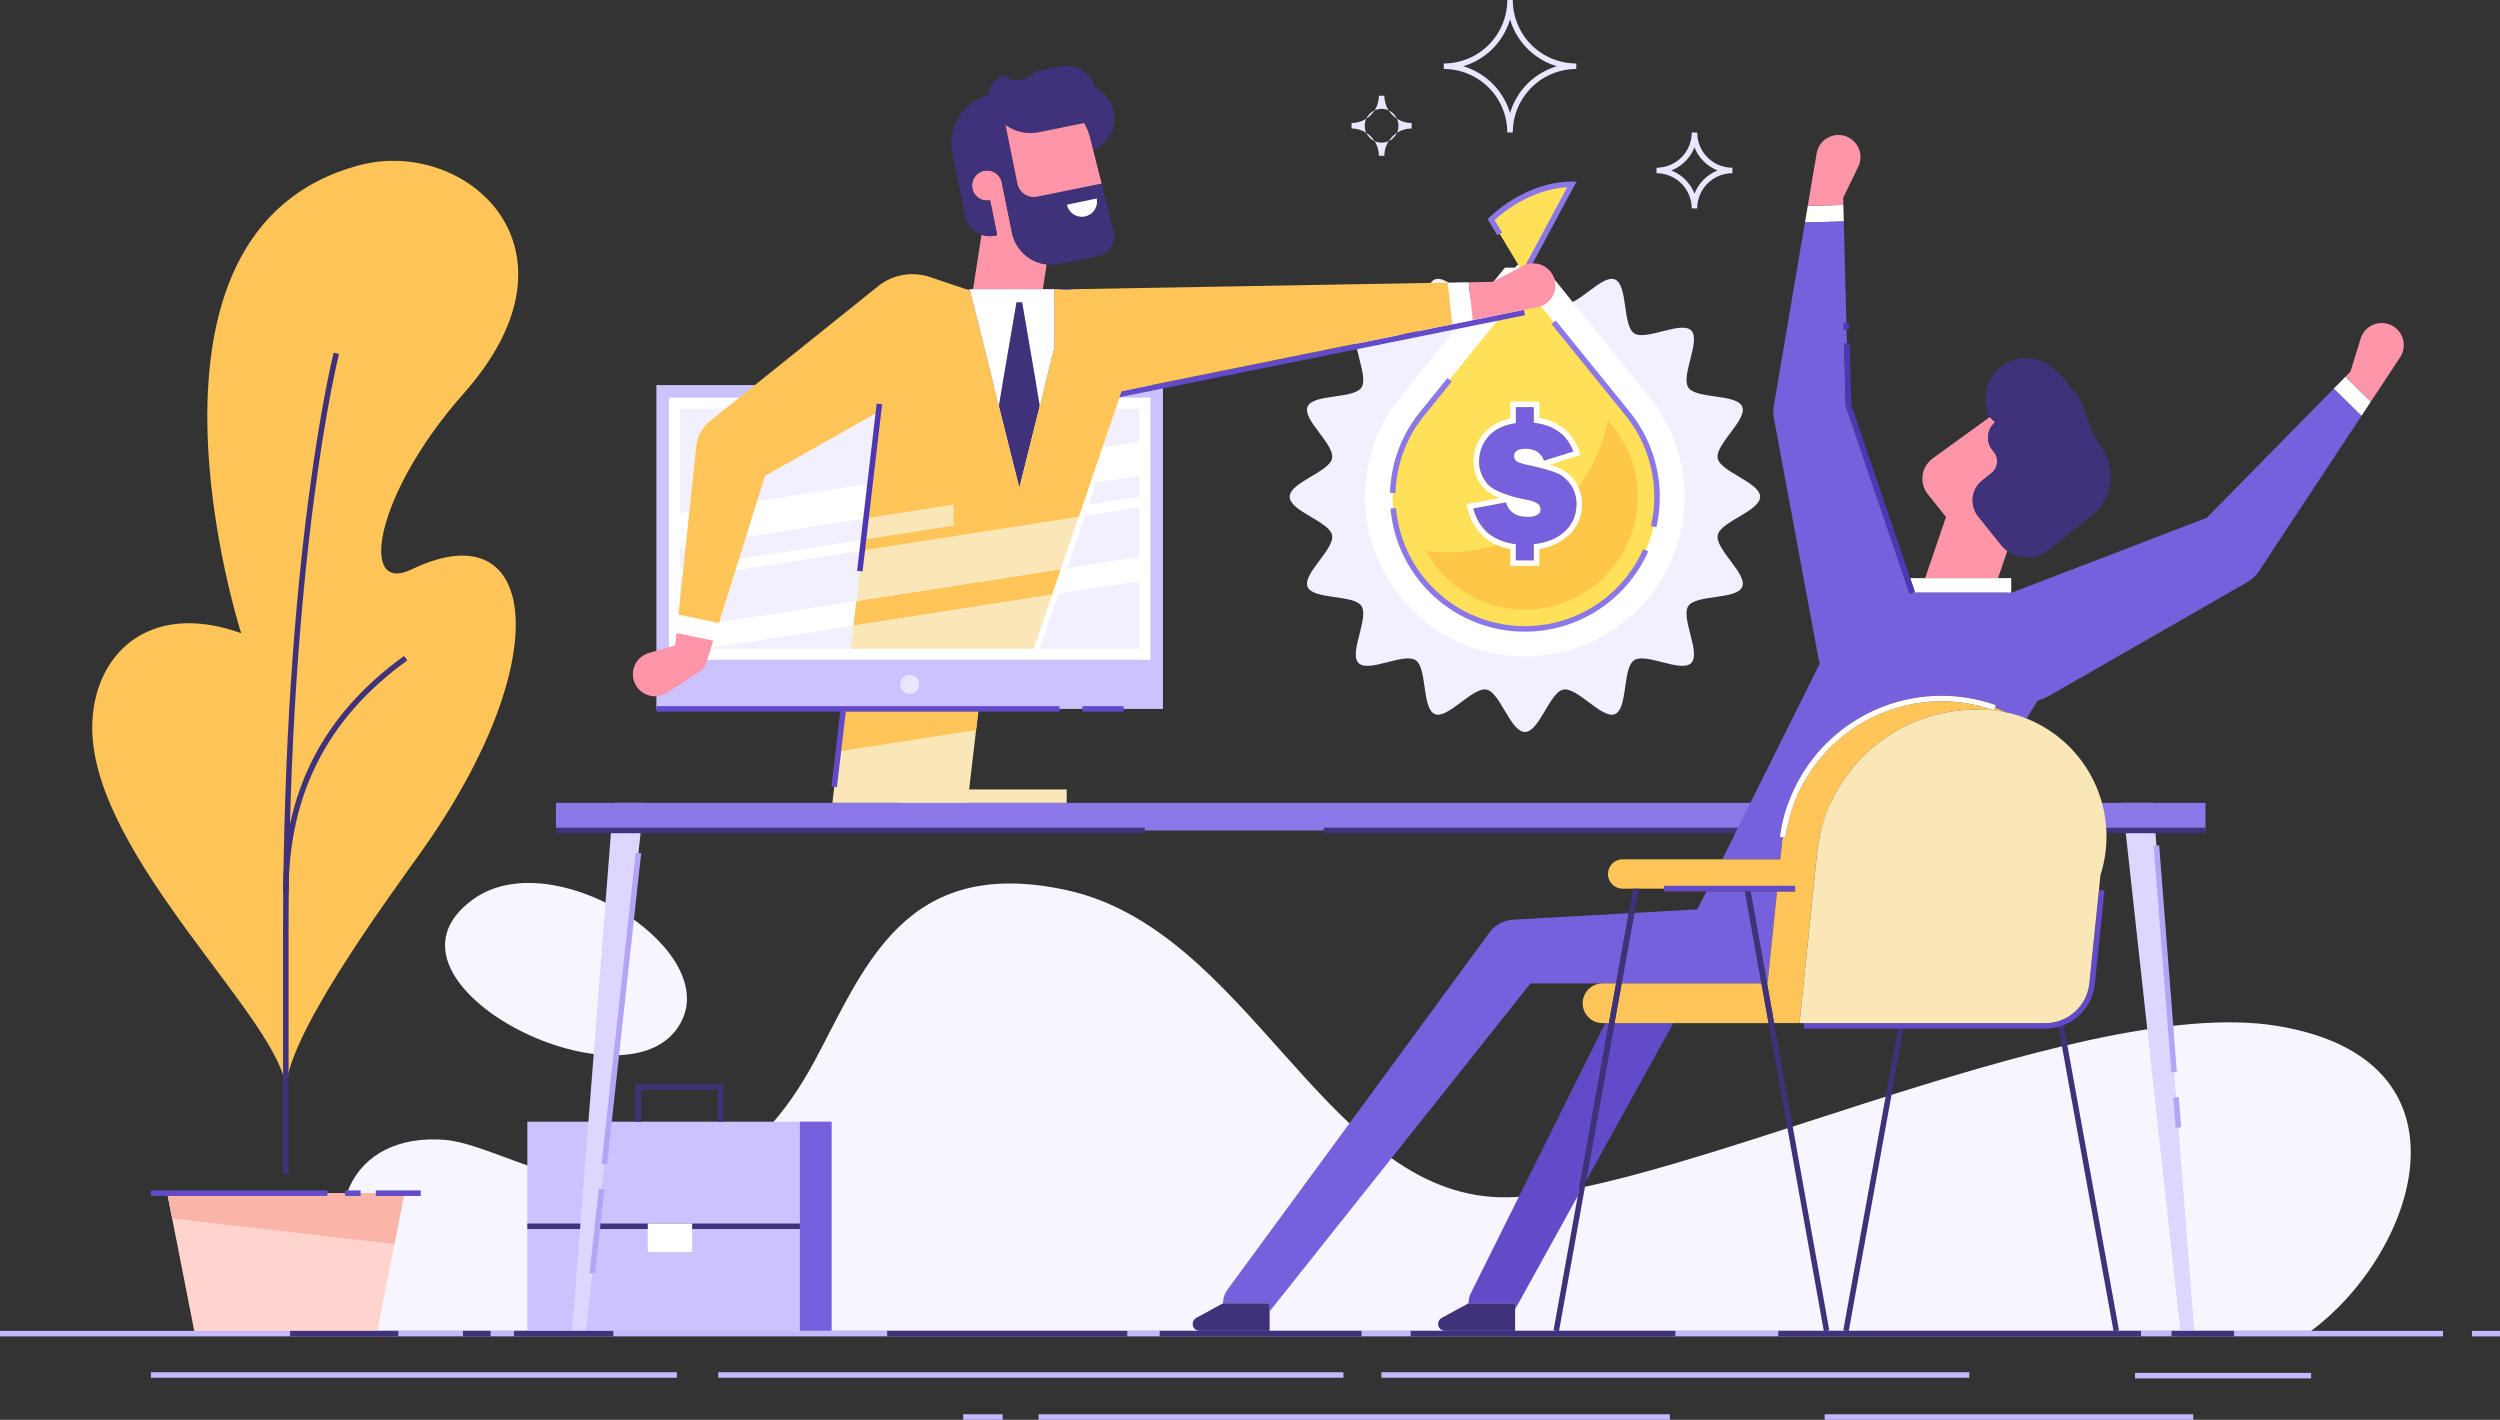 <svg xmlns="http://www.w3.org/2000/svg" width="641.614" height="364.386" viewBox="0 0 641.614 364.386">
  <rect x="0" y="0" width="641.614" height="364.386" fill="#333333" stroke="none"/>
  <g id="Grupo_18035" data-name="Grupo 18035" transform="translate(-200.13 -304.626)">
    <path id="Trazado_45402" data-name="Trazado 45402" d="M561.491,1334.594c-16.99-30.843-4.982-50.9,18.69-49.013,19.067,1.521,63.781,37.637,94.929-20.411,12.74-23.743,22.906-52.773,64.616-43.678,46.106,10.053,65.754,75.534,109.109,78.72,39.778,2.923,148.829-52.479,201.464-43.89s35.9,58.154,8.8,78.276Z" transform="translate(-265.831 -688.411)" fill="#f7f6ff"/>
    <g id="Grupo_18001" data-name="Grupo 18001" transform="translate(223.801 345.901)">
      <path id="Trazado_45403" data-name="Trazado 45403" d="M345.348,709.771c0-16.855-49.68-59.76-49.681-93.048,0-18.413,14.157-32.909,38.226-24.284,0,0-33.292-103.316,30.441-120.119C391.4,465.182,424.2,493.479,391,530.915c-22.712,25.612-27.156,51.794-13.332,45.144,32.66-15.712,37.675,23.3,2,73.089-10.364,14.465-34.324,47.459-34.324,60.622Z" transform="translate(-295.667 -471.213)" fill="#ffc558"/>
      <path id="Trazado_45404" data-name="Trazado 45404" d="M434.2,1540.556l-2.563,13.054-4.516,22.993H380.4l-5.8-29.555-1.274-6.491Z" transform="translate(-354.084 -1275.609)" fill="#ffd4cc"/>
      <path id="Trazado_45405" data-name="Trazado 45405" d="M434.2,1540.556l-2.563,13.054-57.043-6.562-1.274-6.491Z" transform="translate(-354.084 -1275.609)" fill="#fab4a8"/>
      <path id="Trazado_45406" data-name="Trazado 45406" d="M494.741,880.714h-1.416V818.739c0-97.338,12.86-148.309,12.99-148.812l1.371.354c-.129.5-12.945,51.325-12.945,148.459Z" transform="translate(-444.352 -620.692)" fill="#40327a"/>
      <path id="Trazado_45407" data-name="Trazado 45407" d="M494.741,1044.9h-1.416c0-25.862,10.165-45.771,31.077-60.864l.829,1.148C504.714,999.995,494.741,1019.528,494.741,1044.9Z" transform="translate(-444.352 -856.978)" fill="#40327a"/>
      <g id="Grupo_18000" data-name="Grupo 18000" transform="translate(15.052 264.239)">
        <rect id="Rectángulo_4396" data-name="Rectángulo 4396" width="45.306" height="1.416" fill="#624ac9"/>
        <rect id="Rectángulo_4397" data-name="Rectángulo 4397" width="4.012" height="1.416" transform="translate(49.819)" fill="#624ac9"/>
        <rect id="Rectángulo_4398" data-name="Rectángulo 4398" width="11.526" height="1.416" transform="translate(57.73)" fill="#624ac9"/>
      </g>
    </g>
    <path id="Trazado_45408" data-name="Trazado 45408" d="M722.154,1254c8.223-18.839-33.733-45.036-53.8-30.58C638.385,1245.007,710.554,1280.578,722.154,1254Z" transform="translate(-346.775 -688.006)" fill="#f7f6ff"/>
    <path id="Trazado_45409" data-name="Trazado 45409" d="M1713.384,338.625h-1.416a16.31,16.31,0,0,0-16.291-16.292v-1.416a16.31,16.31,0,0,0,16.291-16.291h1.416a16.31,16.31,0,0,0,16.291,16.291v1.416A16.31,16.31,0,0,0,1713.384,338.625Zm-12.744-17a17.781,17.781,0,0,1,12.036,12.036,17.782,17.782,0,0,1,12.036-12.036,17.781,17.781,0,0,1-12.036-12.036A17.781,17.781,0,0,1,1700.64,321.625Z" transform="translate(-1125.001)" fill="#e9e6ff"/>
    <path id="Trazado_45410" data-name="Trazado 45410" d="M1926.467,461.381h-1.416a9.042,9.042,0,0,0-9.031-9.031v-1.416a9.041,9.041,0,0,0,9.031-9.031h1.416a9.041,9.041,0,0,0,9.031,9.031v1.416A9.042,9.042,0,0,0,1926.467,461.381Zm-6.666-9.739a10.5,10.5,0,0,1,5.958,5.958,10.5,10.5,0,0,1,5.958-5.958,10.505,10.505,0,0,1-5.958-5.958A10.5,10.5,0,0,1,1919.8,451.642Z" transform="translate(-1290.75 -103.264)" fill="#e9e6ff"/>
    <path id="Trazado_45411" data-name="Trazado 45411" d="M1608.567,419.2h-1.416a7.008,7.008,0,0,0-7-7v-1.416a7.008,7.008,0,0,0,7-7h1.416a7.008,7.008,0,0,0,7,7V412.2A7.008,7.008,0,0,0,1608.567,419.2Zm-5.038-7.708a4.33,4.33,0,1,0,8.66,0,4.33,4.33,0,1,0-8.66,0Z" transform="translate(-1053.143 -74.589)" fill="#e9e6ff"/>
    <path id="Trazado_45412" data-name="Trazado 45412" d="M1065.163,1038.949l-2.821,24.116h14.784v-24.116Z" transform="translate(-648.585 -552.383)" fill="#fae7b7"/>
    <path id="Trazado_45413" data-name="Trazado 45413" d="M1141.921,1063.065l2.821-24.116H1122.01v24.116Z" transform="translate(-693.469 -552.383)" fill="#fae7b7"/>
    <rect id="Rectángulo_4399" data-name="Rectángulo 4399" width="33.85" height="25.51" transform="translate(441.858 378.844)" fill="#7760db"/>
    <rect id="Rectángulo_4400" data-name="Rectángulo 4400" width="42.747" height="3.451" transform="translate(473.894 510.685) rotate(180)" fill="#fae7b7"/>
    <g id="Grupo_18002" data-name="Grupo 18002" transform="translate(415.3 486.566)">
      <path id="Trazado_45414" data-name="Trazado 45414" d="M1103.91,1044.348l-35.341,5.528,1.278-10.927h34.687Z" transform="translate(-1068.569 -1038.948)" fill="#ffc558"/>
    </g>
    <rect id="Rectángulo_4401" data-name="Rectángulo 4401" width="130.006" height="83.114" transform="translate(368.591 403.452)" fill="#ccc2ff"/>
    <rect id="Rectángulo_4402" data-name="Rectángulo 4402" width="123.581" height="67.296" transform="translate(371.804 406.67)" fill="#fff"/>
    <rect id="Rectángulo_4403" data-name="Rectángulo 4403" width="117.915" height="61.63" transform="translate(374.635 409.502)" fill="#fff"/>
    <rect id="Rectángulo_4404" data-name="Rectángulo 4404" width="120.749" height="64.464" transform="translate(373.22 408.086)" fill="#fff"/>
    <path id="Trazado_45415" data-name="Trazado 45415" d="M1022.36,727.914v8.459l-117.915,18.37v-26.83Z" transform="translate(-529.809 -318.412)" fill="#f2f0ff"/>
    <path id="Trazado_45416" data-name="Trazado 45416" d="M1656.778,635.938c0,3.7-10.179,6.353-10.871,9.85-.713,3.6,7.664,9.94,6.289,13.256-1.4,3.373-11.816,1.923-13.823,4.921-2.023,3.021,3.287,12.093.726,14.654s-11.633-2.748-14.654-.726c-3,2.007-1.548,12.424-4.921,13.823-3.315,1.375-9.652-7-13.255-6.289-3.5.692-6.15,10.871-9.85,10.871s-6.354-10.179-9.851-10.871c-3.6-.713-9.94,7.663-13.255,6.289-3.373-1.4-1.923-11.816-4.921-13.823-3.021-2.023-12.093,3.287-14.654.726s2.749-11.633.726-14.654c-2.007-3-12.424-1.548-13.823-4.921-1.375-3.315,7-9.652,6.289-13.255-.692-3.5-10.871-6.15-10.871-9.85s10.179-6.354,10.871-9.851c.713-3.6-7.664-9.94-6.289-13.255,1.4-3.373,11.816-1.923,13.823-4.921,2.022-3.021-3.287-12.093-.726-14.654s11.633,2.749,14.654.726c3-2.007,1.548-12.424,4.921-13.823,3.315-1.375,9.652,7,13.255,6.289,3.5-.692,6.151-10.871,9.85-10.871s6.354,10.179,9.85,10.871c3.6.713,9.94-7.664,13.255-6.289,3.373,1.4,1.923,11.816,4.921,13.823,3.021,2.023,12.093-3.287,14.654-.726s-2.748,11.633-.726,14.654c2.007,3,12.424,1.548,13.823,4.921,1.375,3.315-7,9.652-6.289,13.255C1646.6,629.585,1656.778,632.238,1656.778,635.938Z" transform="translate(-1004.93 -203.819)" fill="#f2f0ff"/>
    <g id="Grupo_18003" data-name="Grupo 18003" transform="translate(557.224 397.855)">
      <circle id="Elipse_964" data-name="Elipse 964" cx="33.909" cy="33.909" r="33.909" transform="translate(0.354 0.354)" fill="#ddd6ff"/>
      <path id="Trazado_45417" data-name="Trazado 45417" d="M1675.649,749.432a34.263,34.263,0,1,1,34.264-34.263A34.3,34.3,0,0,1,1675.649,749.432Zm0-67.819a33.556,33.556,0,1,0,33.556,33.556A33.593,33.593,0,0,0,1675.649,681.613Z" transform="translate(-1641.386 -680.905)" fill="#e9e6ff"/>
    </g>
    <g id="Grupo_18004" data-name="Grupo 18004" transform="translate(335.469 582.895)">
      <rect id="Rectángulo_4405" data-name="Rectángulo 4405" width="78.079" height="53.679" transform="translate(0 9.611)" fill="#ccc2ff"/>
      <rect id="Rectángulo_4406" data-name="Rectángulo 4406" width="8.133" height="53.679" transform="translate(69.95 9.61)" fill="#7760db"/>
      <rect id="Rectángulo_4407" data-name="Rectángulo 4407" width="69.947" height="1.416" transform="translate(0 35.742)" fill="#40327a"/>
      <rect id="Rectángulo_4408" data-name="Rectángulo 4408" width="11.387" height="7.32" transform="translate(30.91 35.743)" fill="#fff"/>
      <path id="Trazado_45418" data-name="Trazado 45418" d="M880.978,1437.39h-1.416v-8.238H859.831v8.238h-1.416v-9.654h22.562Z" transform="translate(-830.654 -1427.735)" fill="#40327a"/>
    </g>
    <g id="Grupo_18015" data-name="Grupo 18015" transform="translate(342.819 510.685)">
      <g id="Grupo_18013" data-name="Grupo 18013">
        <g id="Grupo_18005" data-name="Grupo 18005" transform="translate(4.139)">
          <path id="Trazado_45419" data-name="Trazado 45419" d="M811.134,1136.292l-.743,7.079-14.08,128.421h-3.575l10.569-135.5Z" transform="translate(-792.736 -1136.292)" fill="#ddd6ff"/>
          <path id="Trazado_45420" data-name="Trazado 45420" d="M2398.784,1136.292l.743,7.079,14.081,128.421h3.574l-10.569-135.5Z" transform="translate(-2000.859 -1136.292)" fill="#ddd6ff"/>
        </g>
        <rect id="Rectángulo_4409" data-name="Rectángulo 4409" width="423.346" height="7.079" fill="#8b77e8"/>
        <g id="Grupo_18006" data-name="Grupo 18006" transform="translate(0 6.371)">
          <path id="Trazado_45421" data-name="Trazado 45421" d="M776.033,1164.864h0Z" transform="translate(-776.033 -1164.156)" fill="#f8f7ff"/>
          <rect id="Rectángulo_4410" data-name="Rectángulo 4410" width="151.122" height="1.416" fill="#40327a"/>
        </g>
        <g id="Grupo_18007" data-name="Grupo 18007" transform="translate(375.552 6.371)">
          <path id="Trazado_45422" data-name="Trazado 45422" d="M2291.785,1164.864h0Z" transform="translate(-2291.785 -1164.156)" fill="#f8f7ff"/>
          <rect id="Rectángulo_4411" data-name="Rectángulo 4411" width="47.794" height="1.416" fill="#40327a"/>
        </g>
        <g id="Grupo_18008" data-name="Grupo 18008" transform="translate(361.855 6.371)">
          <path id="Trazado_45423" data-name="Trazado 45423" d="M2236.5,1164.864h0Z" transform="translate(-2236.505 -1164.156)" fill="#f8f7ff"/>
          <rect id="Rectángulo_4412" data-name="Rectángulo 4412" width="6.534" height="1.416" fill="#40327a"/>
        </g>
        <g id="Grupo_18009" data-name="Grupo 18009" transform="translate(11.714 12.772)">
          <path id="Trazado_45424" data-name="Trazado 45424" d="M834.881,1188.153l-8.748,79.784Z" transform="translate(-825.434 -1188.075)" fill="#f8f7ff"/>
          <rect id="Rectángulo_4413" data-name="Rectángulo 4413" width="80.263" height="1.416" transform="matrix(0.109, -0.994, 0.994, 0.109, 0, 79.786)" fill="#b3a4f5"/>
        </g>
        <g id="Grupo_18010" data-name="Grupo 18010" transform="translate(415.078 75.483)">
          <path id="Trazado_45425" data-name="Trazado 45425" d="M2454.164,1441.17l.609,7.814Z" transform="translate(-2453.458 -1441.115)" fill="#f8f7ff"/>
          <rect id="Rectángulo_4414" data-name="Rectángulo 4414" width="1.416" height="7.838" transform="translate(0 0.11) rotate(-4.462)" fill="#b3a4f5"/>
        </g>
        <g id="Grupo_18011" data-name="Grupo 18011" transform="translate(410.041 10.903)">
          <path id="Trazado_45426" data-name="Trazado 45426" d="M2433.834,1180.522l4.537,58.169Z" transform="translate(-2433.128 -1180.467)" fill="#f8f7ff"/>
          <rect id="Rectángulo_4415" data-name="Rectángulo 4415" width="1.416" height="58.346" transform="translate(0 0.11) rotate(-4.46)" fill="#b3a4f5"/>
        </g>
        <g id="Grupo_18012" data-name="Grupo 18012" transform="translate(197.032 6.371)">
          <path id="Trazado_45427" data-name="Trazado 45427" d="M1571.266,1164.864h0Z" transform="translate(-1571.266 -1164.156)" fill="#f8f7ff"/>
          <rect id="Rectángulo_4416" data-name="Rectángulo 4416" width="157.052" height="1.416" fill="#40327a"/>
        </g>
      </g>
      <g id="Grupo_18014" data-name="Grupo 18014" transform="translate(8.632 99.039)">
        <path id="Trazado_45428" data-name="Trazado 45428" d="M816.076,1536.332l-2.367,21.593Z" transform="translate(-813.006 -1536.255)" fill="#f8f7ff"/>
        <rect id="Rectángulo_4417" data-name="Rectángulo 4417" width="21.723" height="1.416" transform="matrix(0.109, -0.994, 0.994, 0.109, 0, 21.593)" fill="#b3a4f5"/>
      </g>
    </g>
    <g id="Grupo_18016" data-name="Grupo 18016" transform="translate(554.667 656.808)">
      <path id="Trazado_45429" data-name="Trazado 45429" d="M1631.063,1728.911h0Z" transform="translate(-1631.063 -1728.203)" fill="#ddd6ff"/>
      <rect id="Rectángulo_4418" data-name="Rectángulo 4418" width="150.884" height="1.416" transform="translate(0)" fill="#c4b8ff"/>
    </g>
    <g id="Grupo_18017" data-name="Grupo 18017" transform="translate(668.416 667.595)">
      <path id="Trazado_45430" data-name="Trazado 45430" d="M2090.164,1772.451h0Z" transform="translate(-2090.164 -1771.743)" fill="#ddd6ff"/>
      <rect id="Rectángulo_4419" data-name="Rectángulo 4419" width="94.604" height="1.416" fill="#c4b8ff"/>
    </g>
    <g id="Grupo_18018" data-name="Grupo 18018" transform="translate(466.674 667.595)">
      <path id="Trazado_45431" data-name="Trazado 45431" d="M1275.917,1772.451h0Z" transform="translate(-1275.917 -1771.743)" fill="#ddd6ff"/>
      <rect id="Rectángulo_4420" data-name="Rectángulo 4420" width="162.02" height="1.416" fill="#c4b8ff"/>
    </g>
    <g id="Grupo_18019" data-name="Grupo 18019" transform="translate(447.324 667.595)">
      <path id="Trazado_45432" data-name="Trazado 45432" d="M1197.82,1772.451h0Z" transform="translate(-1197.82 -1771.743)" fill="#ddd6ff"/>
      <rect id="Rectángulo_4421" data-name="Rectángulo 4421" width="10.147" height="1.416" fill="#c4b8ff"/>
    </g>
    <g id="Grupo_18020" data-name="Grupo 18020" transform="translate(748.075 656.973)">
      <path id="Trazado_45433" data-name="Trazado 45433" d="M2411.672,1729.578h0Z" transform="translate(-2411.672 -1728.87)" fill="#ddd6ff"/>
      <rect id="Rectángulo_4422" data-name="Rectángulo 4422" width="45.189" height="1.416" transform="translate(0 0)" fill="#c4b8ff"/>
    </g>
    <g id="Grupo_18021" data-name="Grupo 18021" transform="translate(384.469 656.808)">
      <path id="Trazado_45434" data-name="Trazado 45434" d="M944.134,1728.911h0Z" transform="translate(-944.134 -1728.203)" fill="#ddd6ff"/>
      <rect id="Rectángulo_4423" data-name="Rectángulo 4423" width="160.45" height="1.416" fill="#c4b8ff"/>
    </g>
    <g id="Grupo_18022" data-name="Grupo 18022" transform="translate(238.853 656.808)">
      <path id="Trazado_45435" data-name="Trazado 45435" d="M356.42,1728.911h0Z" transform="translate(-356.42 -1728.203)" fill="#ddd6ff"/>
      <rect id="Rectángulo_4424" data-name="Rectángulo 4424" width="134.997" height="1.416" transform="translate(0)" fill="#c4b8ff"/>
    </g>
    <rect id="Rectángulo_4425" data-name="Rectángulo 4425" width="7.198" height="1.416" transform="translate(834.547 646.185)" fill="#c4b8ff"/>
    <rect id="Rectángulo_4426" data-name="Rectángulo 4426" width="626.984" height="1.416" transform="translate(200.13 646.185)" fill="#c4b8ff"/>
    <g id="Grupo_18023" data-name="Grupo 18023" transform="translate(427.822 646.186)">
      <path id="Trazado_45436" data-name="Trazado 45436" d="M1119.11,1686.042h0Z" transform="translate(-1119.11 -1685.334)" fill="#f8f7ff"/>
      <rect id="Rectángulo_4427" data-name="Rectángulo 4427" width="61.622" height="1.416" transform="translate(0 0)" fill="#40327a"/>
    </g>
    <g id="Grupo_18024" data-name="Grupo 18024" transform="translate(332.054 646.186)">
      <path id="Trazado_45437" data-name="Trazado 45437" d="M758.069,1686.042h0Z" transform="translate(-732.584 -1685.334)" fill="#f8f7ff"/>
      <rect id="Rectángulo_4428" data-name="Rectángulo 4428" width="25.486" height="1.416" transform="translate(0 0)" fill="#40327a"/>
    </g>
    <g id="Grupo_18025" data-name="Grupo 18025" transform="translate(318.958 646.185)">
      <path id="Trazado_45438" data-name="Trazado 45438" d="M679.727,1686.037h0Z" transform="translate(-679.727 -1685.329)" fill="#f8f7ff"/>
      <rect id="Rectángulo_4429" data-name="Rectángulo 4429" width="7.087" height="1.416" transform="translate(0 0)" fill="#40327a"/>
    </g>
    <g id="Grupo_18026" data-name="Grupo 18026" transform="translate(497.766 646.185)">
      <path id="Trazado_45439" data-name="Trazado 45439" d="M1401.406,1686.037h0Z" transform="translate(-1401.406 -1685.329)" fill="#f8f7ff"/>
      <rect id="Rectángulo_4430" data-name="Rectángulo 4430" width="51.791" height="1.416" transform="translate(0 0)" fill="#40327a"/>
    </g>
    <g id="Grupo_18027" data-name="Grupo 18027" transform="translate(562.176 646.186)">
      <path id="Trazado_45440" data-name="Trazado 45440" d="M1661.37,1686.038h0Z" transform="translate(-1661.37 -1685.33)" fill="#f8f7ff"/>
      <rect id="Rectángulo_4431" data-name="Rectángulo 4431" width="67.933" height="1.416" transform="translate(0 0)" fill="#40327a"/>
    </g>
    <g id="Grupo_18028" data-name="Grupo 18028" transform="translate(656.513 646.186)">
      <path id="Trazado_45441" data-name="Trazado 45441" d="M2042.121,1686.037h0Z" transform="translate(-2042.121 -1685.33)" fill="#f8f7ff"/>
      <rect id="Rectángulo_4432" data-name="Rectángulo 4432" width="93.089" height="1.416" transform="translate(0 0)" fill="#40327a"/>
    </g>
    <g id="Grupo_18029" data-name="Grupo 18029" transform="translate(757.443 646.185)">
      <path id="Trazado_45442" data-name="Trazado 45442" d="M2449.483,1686.037h0Z" transform="translate(-2449.483 -1685.329)" fill="#f8f7ff"/>
      <rect id="Rectángulo_4433" data-name="Rectángulo 4433" width="16.051" height="1.416" transform="translate(0 0)" fill="#40327a"/>
    </g>
    <g id="Grupo_18030" data-name="Grupo 18030" transform="translate(506.23 339.273)">
      <path id="Trazado_45443" data-name="Trazado 45443" d="M2362.8,1329.182q.084-.3.152-.611C2362.9,1328.777,2362.855,1328.981,2362.8,1329.182Z" transform="translate(-2133.062 -1109.519)" fill="none"/>
      <path id="Trazado_45444" data-name="Trazado 45444" d="M2359.479,1336.943q.214-.42.394-.859C2359.752,1336.376,2359.623,1336.663,2359.479,1336.943Z" transform="translate(-2130.565 -1115.17)" fill="none"/>
      <path id="Trazado_45445" data-name="Trazado 45445" d="M2361.363,1333.152q.138-.355.253-.722C2361.539,1332.674,2361.456,1332.915,2361.363,1333.152Z" transform="translate(-2131.983 -1112.422)" fill="none"/>
      <path id="Trazado_45446" data-name="Trazado 45446" d="M2342.38,1339.581a11.368,11.368,0,0,1-5.627,5.225l0,.012A11.234,11.234,0,0,0,2342.38,1339.581Z" transform="translate(-2113.47 -1117.801)" fill="none"/>
      <path id="Trazado_45447" data-name="Trazado 45447" d="M1909.241,1230.437l2.3-4.615H1900.7v-.708h-6.5l-1.122,6.225Z" transform="translate(-1779.722 -1031.696)" fill="none"/>
      <path id="Trazado_45448" data-name="Trazado 45448" d="M2277.337,918.589c.043,0,.085,0,.128,0h-.128Z" transform="translate(-2068.775 -801.114)" fill="none"/>
      <path id="Trazado_45449" data-name="Trazado 45449" d="M1879.915,1323.273v0h.848l0,0Z" transform="translate(-1769.821 -1105.534)" fill="none"/>
      <path id="Trazado_45450" data-name="Trazado 45450" d="M2030.5,1323.276h.121v0h-.122Z" transform="translate(-1883.094 -1105.534)" fill="none"/>
      <path id="Trazado_45451" data-name="Trazado 45451" d="M1956.187,1323.273l0,0h16.974v0h-16.972Z" transform="translate(-1827.194 -1105.534)" fill="none"/>
      <path id="Trazado_45452" data-name="Trazado 45452" d="M2325.349,1362.644a11.325,11.325,0,0,1-1.961.374,11.429,11.429,0,0,0,1.962-.368Z" transform="translate(-2103.417 -1135.15)" fill="none"/>
      <path id="Trazado_45453" data-name="Trazado 45453" d="M2319.8,1364.2q-.53.05-1.073.051h0C2319.092,1364.247,2319.45,1364.229,2319.8,1364.2Z" transform="translate(-2099.913 -1136.318)" fill="none"/>
      <path id="Trazado_45454" data-name="Trazado 45454" d="M1883.338,1323.273l0,0h18.05l0,0Z" transform="translate(-1772.395 -1105.534)" fill="#624ac9"/>
      <path id="Trazado_45455" data-name="Trazado 45455" d="M1756.391,1364.4l-34.453,69.247.006,0a5.938,5.938,0,0,0-.628,2.655h11.949v1.543l16.075-29.073,8-44.375Z" transform="translate(-1650.518 -1136.471)" fill="#624ac9"/>
      <path id="Trazado_45456" data-name="Trazado 45456" d="M1843.039,1404.915l22.4-40.515h-15.1Z" transform="translate(-1742.082 -1136.471)" fill="#624ac9"/>
      <path id="Trazado_45457" data-name="Trazado 45457" d="M1697.65,1654.613h-.007l-6.862,3.742a1.777,1.777,0,0,0,.851,3.337H1709.6v-7.079Z" transform="translate(-1626.852 -1354.779)" fill="#40327a"/>
      <path id="Trazado_45458" data-name="Trazado 45458" d="M2109.459,1447.555l1.393.252,14.073-77.693h-1.439Z" transform="translate(-1942.492 -1140.769)" fill="#40327a"/>
      <path id="Trazado_45459" data-name="Trazado 45459" d="M2332.656,1360.682l0-.012a11.288,11.288,0,0,1-1.35.489v.006A11.2,11.2,0,0,0,2332.656,1360.682Z" transform="translate(-2109.371 -1133.665)" fill="#40327a"/>
      <path id="Trazado_45460" data-name="Trazado 45460" d="M2346.486,1445.07l1.393-.252-14.191-78.343a12.667,12.667,0,0,1-1.356.457Z" transform="translate(-2110.145 -1138.032)" fill="#40327a"/>
      <path id="Trazado_45461" data-name="Trazado 45461" d="M2213.242,770.905a8.784,8.784,0,0,1-1.67-1.588l-5.8-7.235a6.554,6.554,0,0,1,1.017-9.213l2.393-1.918v0a3.848,3.848,0,0,0,.6-5.423l-.364-.457a5.153,5.153,0,0,1,.73-7.189h0a8.35,8.35,0,0,1-1.4-1.309L2194.1,747.188c-.152.111-.294.23-.434.351a6.423,6.423,0,0,0-.811,8.882h0l4.646,5.8-5.355,15.7h18.7Z" transform="translate(-2004.165 -664.197)" fill="#ff95a9"/>
      <path id="Trazado_45462" data-name="Trazado 45462" d="M2079.626,508.216l-.047-1.845-.026-1.025h0l.073,2.867-9.133.23-.723,4.261h0l9.965-.247Z" transform="translate(-1912.634 -490.261)" fill="#fff"/>
      <path id="Trazado_45463" data-name="Trazado 45463" d="M2081.809,462.415l-.073-2.867h0l.026,1.025,3.871-7.968h0a5.662,5.662,0,1,0-10.674-3.424l-1.658,9.764v0h0l-.628,3.7h0Z" transform="translate(-1914.819 -444.464)" fill="#ff95a9"/>
      <path id="Trazado_45464" data-name="Trazado 45464" d="M2642.04,640.205a5.655,5.655,0,0,0-8.529,3.06l0,0-2.612,8.465.719-.732,0,0-2.011,2.046,6.516,6.4,0,0,2.067-3.131h0v0l5.455-8.265A5.663,5.663,0,0,0,2642.04,640.205Z" transform="translate(-2333.763 -591.002)" fill="#ff95a9"/>
      <path id="Trazado_45465" data-name="Trazado 45465" d="M2179.37,907.206h23.8v.007h1.506v-3.746h-25.935l1.2,3.543Z" transform="translate(-1994.609 -789.742)" fill="#fff"/>
      <path id="Trazado_45466" data-name="Trazado 45466" d="M1541.519,1252.22v.01a8.164,8.164,0,0,0-6.135,3.331l-.007-.005-67.193,91.589.005,0a5.942,5.942,0,0,0-1.159,3.526h11.949v2.086l66.953-84.181h21.958l3.246-18.014Z" transform="translate(-1459.235 -1050.841)" fill="#7760db"/>
      <path id="Trazado_45467" data-name="Trazado 45467" d="M2017.637,1251.584h.122l2.439-23.613h-6.8Z" transform="translate(-1870.234 -1033.845)" fill="#7760db"/>
      <path id="Trazado_45468" data-name="Trazado 45468" d="M1899.341,1232.586l-16.163.9-3.261,18.1h35.871l-4.236-23.613h-9.911Z" transform="translate(-1769.822 -1033.845)" fill="#7760db"/>
      <path id="Trazado_45469" data-name="Trazado 45469" d="M2108.471,610.091l-50.259,19.3c-.363-.037-.726-.065-1.089-.074h-.206c-.043,0-.085,0-.128,0v-.011h-23.8l-.764.26-16.405-48.25-.411-15.964.713-.018-.091-3.563-.7.018-.043-1.651.7-.018-.664-26.082-9.965.247-7.963,46.9c0,.023-.011.044-.015.067a9.612,9.612,0,0,0,.035,3.376l-.011,0,11.4,61.4.009,0c.074.4.158.805.269,1.207.025.091.061.176.088.266l-25.031,50.233h14.9l.455-4.407c.043-.417.1-.828.158-1.241l-.714-.1a41.831,41.831,0,0,1,55.447-33.819l-.242.679c1.019.363,2.024.753,3,1.192a40.841,40.841,0,0,1,4.592,2.428l3.336-5.449a14.141,14.141,0,0,0,3.01-1.29l.007.014,50.624-29.034,0-.009a9.6,9.6,0,0,0,3.252-3.047c.013-.019.022-.04.035-.06L2148.2,583.9l-7.112-6.984Z" transform="translate(-1848.226 -511.849)" fill="#7760db"/>
      <path id="Trazado_45470" data-name="Trazado 45470" d="M2620.568,688.654l2.011-2.046,0,0-.719.732-1.294,1.316-2.972,3.026,7.113,6.984,2.38-3.607Z" transform="translate(-2324.727 -626.612)" fill="#fff"/>
      <path id="Trazado_45471" data-name="Trazado 45471" d="M2141.5,1252.317c-.033.116-.066.231-.1.345q-.115.367-.253.722c-.024.061-.048.123-.073.183q-.18.44-.394.859l0,.007a11.4,11.4,0,0,1-6.976,5.72,11.416,11.416,0,0,1-1.962.368c-.027,0-.053.009-.081.011-.354.033-.711.051-1.073.051h-61.972V1262h61.972a12.945,12.945,0,0,0,3.37-.445,12.815,12.815,0,0,0,9.136-9.742h.07l2.606-25.278-1.408-.145-2.493,24.184-.066.422c-.013.085-.035.167-.051.251-.028.154-.059.308-.093.46Q2141.581,1252.015,2141.5,1252.317Z" transform="translate(-1911.762 -1032.654)" fill="#624ac9"/>
      <path id="Trazado_45472" data-name="Trazado 45472" d="M1893.238,1323.286h-18.9l-1.836,10.187h39.535l-1.827-10.187Z" transform="translate(-1764.247 -1105.543)" fill="#ffc558"/>
      <path id="Trazado_45473" data-name="Trazado 45473" d="M1848.119,1323.286h-3.47a5.093,5.093,0,0,0,0,10.187h1.635Z" transform="translate(-1739.464 -1105.544)" fill="#ffc558"/>
      <path id="Trazado_45474" data-name="Trazado 45474" d="M1918.393,1081.559l1.189-11.51a41.123,41.123,0,0,1,48.683-36.117c-.979-.439-1.984-.828-3-1.191l-.233.655a40.416,40.416,0,0,0-53.569,32.673l-.689-.092c-.055.413-.115.824-.158,1.241l-.455,4.407h-40.41a3.761,3.761,0,1,0,0,7.521h10.574v-.708h33.625v1.416h-4.639l-2.439,23.613v0h-.121l1.828,10.187h6.5Z" transform="translate(-1759.344 -885.727)" fill="#ffc558"/>
      <path id="Trazado_45475" data-name="Trazado 45475" d="M2085.269,1026.769a40.3,40.3,0,0,1,13.559,2.328l.233-.655.241-.679a41.831,41.831,0,0,0-55.447,33.819l.714.1.689.092A40.487,40.487,0,0,1,2085.269,1026.769Z" transform="translate(-1893.143 -881.428)" fill="#fff"/>
      <path id="Trazado_45476" data-name="Trazado 45476" d="M1443.364,1654.613h-.007l-6.862,3.742a1.777,1.777,0,0,0,.851,3.337h17.967v-7.079Z" transform="translate(-1435.569 -1354.779)" fill="#40327a"/>
      <path id="Trazado_45477" data-name="Trazado 45477" d="M2249.277,698.67h0a5.153,5.153,0,0,0-.73,7.189l.364.457a3.848,3.848,0,0,1-.6,5.423v0l-2.393,1.918a6.554,6.554,0,0,0-1.016,9.213l5.8,7.235a8.833,8.833,0,0,0,12.366,1.364l3.655-2.929,7.353-5.893a12.856,12.856,0,0,0,2.471-17.427,41.642,41.642,0,0,1-5.162-12.01l-.4-.5h0l-4.305-5.372-.005-.006-.248-.309a5.126,5.126,0,0,0-1.323-1.162,10.469,10.469,0,0,0-17.361,11.348c.044.055.1.1.142.154A8.35,8.35,0,0,0,2249.277,698.67Z" transform="translate(-2043.296 -624.987)" fill="#40327a"/>
      <path id="Trazado_45478" data-name="Trazado 45478" d="M2013.27,1251.584l-4.236-23.613H2007.6l4.236,23.613v0l1.827,10.187,14.191,79.106,1.394-.25-14.146-78.855-1.827-10.187Z" transform="translate(-1865.867 -1033.845)" fill="#40327a"/>
      <path id="Trazado_45479" data-name="Trazado 45479" d="M1826.831,1249.438v0l3.261-18.1,1.122-6.225h-1.439l-1.136,6.306-3.246,18.014v0l-1.836,10.187-8,44.375-6.214,34.48,1.394.251,6.954-38.592,7.3-40.515Z" transform="translate(-1716.737 -1031.696)" fill="#40327a"/>
      <path id="Trazado_45480" data-name="Trazado 45480" d="M1934.685,1223.673h22.786v-1.416h-33.625v1.416Z" transform="translate(-1802.867 -1029.546)" fill="#624ac9"/>
      <path id="Trazado_45481" data-name="Trazado 45481" d="M2109.492,1039.629a41.078,41.078,0,0,0-40.86,36.86l-1.189,11.51-3.313,32.1h63.081q.543,0,1.073-.051c.027,0,.053-.008.081-.011a11.415,11.415,0,0,0,8.939-6.088l0-.007c.144-.279.273-.567.394-.859.025-.061.049-.122.073-.183.093-.236.176-.478.253-.722.036-.114.07-.229.1-.345.057-.2.106-.405.152-.611.034-.152.065-.305.093-.46.05-.281.1-.562.128-.85h.007l2.867-27.813a32.573,32.573,0,0,0-31.884-42.467Z" transform="translate(-1908.394 -892.167)" fill="#fae7b7"/>
      <path id="Trazado_45482" data-name="Trazado 45482" d="M2110.736,676.285l16.405,48.25.764-.26.576-.2-1.2-3.543-15.131-44.5-.405-15.749-.7.018-.713.018Z" transform="translate(-1943.144 -606.811)" fill="#4f37b3"/>
      <path id="Trazado_45483" data-name="Trazado 45483" d="M2109.9,640.925l.7-.018.719-.019-.043-1.651-.718.019-.7.018Z" transform="translate(-1942.79 -590.979)" fill="#4f37b3"/>
    </g>
    <path id="Trazado_45484" data-name="Trazado 45484" d="M1753.089,518.6l-8.392-13.974s8.893-9.023,20.722-9.023Z" transform="translate(-1161.876 -143.659)" fill="#ffe159"/>
    <path id="Trazado_45485" data-name="Trazado 45485" d="M1751.013,516.785l-1.248-.669,11.753-21.922c-9.462.5-16.87,6.79-18.623,8.4l1.929,3.212-1.214.729-2.5-4.168.385-.391c.372-.377,9.239-9.234,21.226-9.234h1.183Z" transform="translate(-1159.175 -141.509)" fill="#8b77e8"/>
    <circle id="Elipse_965" data-name="Elipse 965" cx="2.448" cy="2.448" r="2.448" transform="translate(431.147 477.823)" fill="#e9e6ff"/>
    <circle id="Elipse_966" data-name="Elipse 966" cx="1.907" cy="1.907" r="1.907" transform="translate(589.194 384.516) rotate(-76.717)" fill="#ddd6ff"/>
    <path id="Trazado_45486" data-name="Trazado 45486" d="M1725.99,640.832l-24.616-30.4h-3.5l-24.616,30.4Z" transform="translate(-1108.135 -230.037)" fill="#ddd6ff"/>
    <path id="Trazado_45487" data-name="Trazado 45487" d="M1655.232,681.651a40.982,40.982,0,0,1-31.86-66.768l26.732-33.025h10.256l26.734,33.026a40.983,40.983,0,0,1-31.862,66.766Z" transform="translate(-1063.744 -208.544)" fill="#fff"/>
    <path id="Trazado_45488" data-name="Trazado 45488" d="M1710.633,662.155a33.909,33.909,0,1,1-60.264-21.322l24.607-30.4h3.5l20.253,25.017,4.361,5.387A33.771,33.771,0,0,1,1710.633,662.155Z" transform="translate(-1085.237 -230.035)" fill="#ffe159"/>
    <path id="Trazado_45489" data-name="Trazado 45489" d="M1084.887,902.3l52.533-8.183-2.237,6.562-51.04,7.95Z" transform="translate(-664.985 -443.433)" fill="#ffc558"/>
    <path id="Trazado_45490" data-name="Trazado 45490" d="M1133.042,920.6l-4.736,13.889h-47l.7-5.939Z" transform="translate(-662.847 -463.356)" fill="#fae7b7"/>
    <path id="Trazado_45491" data-name="Trazado 45491" d="M968.394,952.686l-.7,5.939h-37.42Z" transform="translate(-549.238 -487.492)" fill="#f2f0ff"/>
    <path id="Trazado_45492" data-name="Trazado 45492" d="M1298.107,906.543v17.372h-27.091l4.736-13.889Z" transform="translate(-805.557 -452.782)" fill="#f2f0ff"/>
    <path id="Trazado_45493" data-name="Trazado 45493" d="M1144.244,839.971l-4.566,13.415-52.533,8.183,1.515-12.933Z" transform="translate(-667.242 -402.705)" fill="#fae7b7"/>
    <path id="Trazado_45494" data-name="Trazado 45494" d="M951.23,874.943l-1.515,12.933-45.27,7.051v-12.7Z" transform="translate(-529.809 -429.011)" fill="#f2f0ff"/>
    <path id="Trazado_45495" data-name="Trazado 45495" d="M1319.278,830.2v12.7l-20.119,3.136,4.566-13.415Z" transform="translate(-826.727 -395.355)" fill="#f2f0ff"/>
    <path id="Trazado_45496" data-name="Trazado 45496" d="M952.192,841.457l-.637,5.486-47.111,7.341V848.9Z" transform="translate(-529.809 -403.822)" fill="#f2f0ff"/>
    <path id="Trazado_45497" data-name="Trazado 45497" d="M1336.17,797.343v5.387L1321.616,805l1.932-5.691Z" transform="translate(-843.62 -370.638)" fill="#f2f0ff"/>
    <rect id="Rectángulo_4434" data-name="Rectángulo 4434" width="54.706" height="1.416" transform="translate(464.989 472.551) rotate(-71.203)" fill="#fff"/>
    <rect id="Rectángulo_4435" data-name="Rectángulo 4435" width="103.454" height="1.416" transform="translate(368.591 485.859)" fill="#624ac9"/>
    <rect id="Rectángulo_4436" data-name="Rectángulo 4436" width="20.13" height="1.416" transform="translate(413.525 506.478) rotate(-83.327)" fill="#624ac9"/>
    <rect id="Rectángulo_4437" data-name="Rectángulo 4437" width="10.619" height="1.416" transform="translate(477.894 485.858)" fill="#624ac9"/>
    <g id="Grupo_18031" data-name="Grupo 18031" transform="translate(274.578 646.186)">
      <path id="Trazado_45498" data-name="Trazado 45498" d="M528.375,1686.038h0Z" transform="translate(-500.606 -1685.33)" fill="#f8f7ff"/>
      <rect id="Rectángulo_4438" data-name="Rectángulo 4438" width="27.769" height="1.416" transform="translate(0 0)" fill="#40327a"/>
    </g>
    <g id="Grupo_18032" data-name="Grupo 18032" transform="translate(557.579 380.393)">
      <path id="Trazado_45499" data-name="Trazado 45499" d="M1725,741.047l-1.248-1.541a41.844,41.844,0,0,1-46.687,33.614A28.956,28.956,0,1,0,1725,741.047Z" transform="translate(-1668.576 -707.525)" fill="#ffc747"/>
      <path id="Trazado_45500" data-name="Trazado 45500" d="M1697.987,642.409a41.937,41.937,0,0,0,.739-6.964l-20.253-25.017h-3.5l-24.607,30.4a33.917,33.917,0,0,0-5.132,33.923,41.624,41.624,0,0,0,6.064,1.268,41.844,41.844,0,0,0,46.687-33.614Z" transform="translate(-1642.816 -610.428)" fill="#ffe159"/>
    </g>
    <g id="Grupo_18033" data-name="Grupo 18033" transform="translate(576.477 407.704)">
      <path id="Trazado_45501" data-name="Trazado 45501" d="M1734.063,804.01a10.524,10.524,0,0,0,3.957,3.447A10.816,10.816,0,0,1,1734.063,804.01Zm2.3-9.967a6.674,6.674,0,0,0,.8.58A7.575,7.575,0,0,1,1736.364,794.043Zm1.274.864c.326.184.687.368,1.069.538C1738.324,795.268,1737.964,795.091,1737.638,794.907Zm11.73-5.536c.68.177,1.3.347,1.862.51C1750.67,789.711,1750.048,789.541,1749.368,789.371Zm8.3,13.521a8.509,8.509,0,0,0,.743-2.216A8.983,8.983,0,0,1,1757.672,802.892Z" transform="translate(-1730.354 -772.346)" fill="#fff"/>
      <path id="Trazado_45502" data-name="Trazado 45502" d="M1747,741.137a9.668,9.668,0,0,0-4.4-3.554c-.587-.234-1.316-.481-2.187-.736l7.95-2.492-.51-1.395c-1.643-4.488-5.019-7.214-10.045-8.105v-4.2h-7.44V725a11.81,11.81,0,0,0-6.768,3.759,10.993,10.993,0,0,0-2.662,7.256,10,10,0,0,0,2.464,6.654,10.794,10.794,0,0,0,4.262,2.718l-8.573,1.593.411,1.486a12.973,12.973,0,0,0,10.866,9.989V762.8h7.44v-4.339a14.285,14.285,0,0,0,7.589-3.547,10.49,10.49,0,0,0,3.356-7.9A10,10,0,0,0,1747,741.137Zm.156,7.837a.01.01,0,0,1,0,.014,8.51,8.51,0,0,1-.743,2.216s.007,0,0,.007a7.617,7.617,0,0,1-.453.814c-.085.127-.17.262-.262.389a3.96,3.96,0,0,1-.29.389,7.546,7.546,0,0,1-.63.729c-.113.12-.233.241-.354.354a10.046,10.046,0,0,1-1.486,1.175c-.114.078-.234.156-.354.226a11.237,11.237,0,0,1-1.395.722c-.135.056-.276.12-.417.177a13.456,13.456,0,0,1-1.395.467c-.184.057-.368.106-.559.149-.573.141-1.168.255-1.791.347a.026.026,0,0,1-.021.007l-.609.085v4.141h-4.608v-4.141l-.6-.092c-.106-.014-.219-.035-.326-.057s-.177-.028-.269-.05c-.262-.042-.517-.1-.771-.163-.071-.014-.135-.028-.205-.05-.241-.057-.474-.12-.708-.2-.1-.028-.191-.057-.29-.092q-.244-.074-.489-.17a6.453,6.453,0,0,1-.609-.241.061.061,0,0,1-.05-.029c-.241-.106-.481-.212-.708-.333a10.526,10.526,0,0,1-3.957-3.447c-.17-.241-.325-.489-.481-.743a7.79,7.79,0,0,1-.432-.8,14.229,14.229,0,0,1-1.02-2.69l8.4-1.557a5.391,5.391,0,0,0,1,1.947,3.875,3.875,0,0,0,.283.3c.071.071.149.142.226.212a4.933,4.933,0,0,0,.481.361c.085.057.177.113.269.163h.007a5.2,5.2,0,0,0,.778.347,4.385,4.385,0,0,0,.432.127,7.072,7.072,0,0,0,.935.177,9.7,9.7,0,0,0,1.041.057,4.356,4.356,0,0,0,2.924-.736,1.569,1.569,0,0,0,.361-.5,1.521,1.521,0,0,0,.106-.411c.007-.071.014-.149.014-.227a1.76,1.76,0,0,0-.793-1.536,8.05,8.05,0,0,0-2.8-.963,34.349,34.349,0,0,1-7.079-2.1c-.382-.17-.743-.354-1.069-.538-.163-.092-.319-.184-.474-.283a6.67,6.67,0,0,1-.8-.58,3.515,3.515,0,0,1-.333-.3,2.862,2.862,0,0,1-.29-.3,9.174,9.174,0,0,1-1.119-1.635c-.12-.227-.233-.46-.332-.694a8.644,8.644,0,0,1-.672-3.405,9.967,9.967,0,0,1,.148-1.734,9.393,9.393,0,0,1,.956-2.8,10.142,10.142,0,0,1,.68-1.1c.17-.234.354-.474.545-.7a8.083,8.083,0,0,1,1.224-1.182,3.246,3.246,0,0,1,.311-.234,4.092,4.092,0,0,1,.4-.276q.181-.117.382-.234c.149-.085.3-.17.453-.248.12-.064.241-.12.361-.177.142-.071.283-.128.432-.191.1-.042.2-.078.3-.12a11.861,11.861,0,0,1,1.536-.488c.177-.05.354-.092.545-.127s.375-.085.574-.12l.581-.106v-4.092h4.608v4l.609.085c.042.007.078.014.113.021.184.021.354.049.531.085l.432.085c.113.021.227.05.34.078.191.042.382.092.566.141.092.029.184.049.276.085.163.042.312.092.467.149a4.106,4.106,0,0,1,.5.177,1.307,1.307,0,0,1,.149.057c.184.071.368.149.545.234a2.069,2.069,0,0,1,.283.134c.149.064.29.142.432.22a2.384,2.384,0,0,1,.255.149,2.94,2.94,0,0,1,.375.227,3.677,3.677,0,0,1,.347.234,1.741,1.741,0,0,1,.3.212,1.315,1.315,0,0,1,.227.177,3.612,3.612,0,0,1,.411.34.184.184,0,0,1,.078.071c.085.071.17.149.248.227s.163.163.241.247a5.5,5.5,0,0,1,.474.524,1.26,1.26,0,0,1,.127.156,5.614,5.614,0,0,1,.361.474,5.931,5.931,0,0,1,.411.63,11.469,11.469,0,0,1,1.041,2.159l-7.511,2.35a4.954,4.954,0,0,0-.956-1.6c-.078-.085-.163-.17-.248-.248a3.924,3.924,0,0,0-.7-.524,4.5,4.5,0,0,0-.814-.375,6.179,6.179,0,0,0-1.989-.3c-.248,0-.481.007-.694.028a4.716,4.716,0,0,0-.6.092H1733a4.431,4.431,0,0,0-.51.149,1.646,1.646,0,0,0-1.161,1.649,1.611,1.611,0,0,0,.128.644,1.577,1.577,0,0,0,.155.283,1.89,1.89,0,0,0,.219.262c.043.035.092.078.149.12h.007a1.723,1.723,0,0,0,.205.127,11.28,11.28,0,0,0,2.421.75q1.954.425,3.49.821c.68.17,1.3.34,1.862.51.212.057.411.12.609.184s.375.113.552.177c.354.12.665.234.949.347a7.908,7.908,0,0,1,1.585.849,8.6,8.6,0,0,1,3.674,7.27c0,.17-.007.34-.014.51A9.635,9.635,0,0,1,1747.153,748.973Z" transform="translate(-1719.092 -720.657)" fill="#fff"/>
      <path id="Trazado_45503" data-name="Trazado 45503" d="M1751.231,746.242a8.656,8.656,0,0,0-2.173-2.194,7.908,7.908,0,0,0-1.585-.849c-.283-.113-.595-.227-.949-.347-.177-.064-.361-.12-.552-.177s-.4-.127-.609-.184c-.559-.17-1.182-.34-1.862-.51q-1.54-.393-3.49-.821a11.287,11.287,0,0,1-2.421-.75,1.723,1.723,0,0,1-.205-.127h-.007c-.057-.042-.106-.085-.149-.12a1.9,1.9,0,0,1-.219-.262,1.574,1.574,0,0,1-.155-.283,1.612,1.612,0,0,1-.128-.644,1.646,1.646,0,0,1,1.161-1.649,2.682,2.682,0,0,1,.51-.149h.007a4.716,4.716,0,0,1,.6-.092c.212-.021.446-.028.694-.028a6.179,6.179,0,0,1,1.989.3,4.491,4.491,0,0,1,.814.375,3.605,3.605,0,0,1,.7.524,2.023,2.023,0,0,1,.248.248,4.951,4.951,0,0,1,.956,1.6l7.511-2.35a11.46,11.46,0,0,0-1.041-2.159c-.127-.212-.269-.425-.411-.63-.12-.163-.234-.319-.361-.474a1.251,1.251,0,0,0-.127-.156c-.149-.177-.312-.354-.474-.524-.078-.085-.156-.163-.241-.247s-.163-.156-.248-.227a.184.184,0,0,0-.078-.071c-.135-.12-.269-.233-.411-.34a1.313,1.313,0,0,0-.226-.177,1.744,1.744,0,0,0-.3-.212,3.689,3.689,0,0,0-.347-.234c-.12-.078-.248-.156-.375-.227a2.384,2.384,0,0,0-.255-.149c-.141-.078-.283-.149-.432-.22a2.062,2.062,0,0,0-.283-.134c-.177-.085-.361-.163-.545-.234a1.3,1.3,0,0,0-.149-.057c-.163-.064-.326-.128-.5-.177s-.3-.106-.467-.149c-.092-.035-.184-.056-.276-.085-.184-.05-.375-.1-.566-.141-.113-.028-.227-.057-.34-.078l-.432-.085c-.177-.035-.347-.064-.531-.085-.035-.007-.071-.014-.113-.021-.2-.029-.4-.057-.609-.078v-4.007h-4.608v4.106c-.4.064-.779.134-1.154.212-.184.043-.368.085-.545.127a15.642,15.642,0,0,0-1.536.488c-.1.043-.2.078-.3.12-.149.057-.29.12-.432.191-.12.056-.241.113-.361.177-.156.078-.3.163-.453.248s-.262.156-.382.234a4.068,4.068,0,0,0-.4.276,3.221,3.221,0,0,0-.311.234,8.08,8.08,0,0,0-1.224,1.182c-.191.227-.375.467-.545.7a10.161,10.161,0,0,0-.68,1.1,9.393,9.393,0,0,0-.956,2.8,9.967,9.967,0,0,0-.148,1.734,8.644,8.644,0,0,0,.672,3.405c.1.234.212.467.332.694a9.177,9.177,0,0,0,1.119,1.635,2.877,2.877,0,0,0,.29.3c.1.1.212.205.333.3a6.674,6.674,0,0,0,.8.58c.156.1.311.191.474.283.326.184.687.368,1.069.538a34.342,34.342,0,0,0,7.079,2.1,8.051,8.051,0,0,1,2.8.963,1.76,1.76,0,0,1,.793,1.536c0,.078-.007.156-.014.226a1.3,1.3,0,0,1-.106.411,1.32,1.32,0,0,1-.361.5,4.355,4.355,0,0,1-2.924.736,9.7,9.7,0,0,1-1.041-.057,7.072,7.072,0,0,1-.935-.177,4.385,4.385,0,0,1-.432-.127,5.192,5.192,0,0,1-.778-.347h-.007c-.092-.05-.184-.106-.269-.163a4.024,4.024,0,0,1-.481-.361c-.078-.071-.156-.141-.226-.212a3.866,3.866,0,0,1-.283-.3,5.39,5.39,0,0,1-1-1.947l-8.4,1.557a14.227,14.227,0,0,0,1.02,2.69c.135.276.283.545.432.8s.311.5.481.743a10.524,10.524,0,0,0,3.957,3.447c.226.12.467.227.708.333a.061.061,0,0,0,.05.029c.2.085.4.163.609.241q.244.1.489.17c.1.035.191.064.29.092.233.078.467.141.708.2.071.021.135.035.205.05.255.064.51.113.772.163.092.021.177.035.269.05.3.05.609.1.927.135v4.155h4.608v-4.155c.212-.021.425-.05.63-.078.623-.092,1.218-.205,1.791-.347.191-.043.375-.092.559-.149a13.471,13.471,0,0,0,1.395-.467c.141-.057.283-.12.417-.177a11.212,11.212,0,0,0,1.395-.722c.12-.071.241-.148.354-.226a10.056,10.056,0,0,0,1.486-1.175c.121-.113.241-.233.354-.354a7.592,7.592,0,0,0,.63-.729,3.969,3.969,0,0,0,.29-.389c.092-.128.177-.262.262-.389a7.619,7.619,0,0,0,.453-.814c.007-.007,0-.007,0-.007a8.509,8.509,0,0,0,.743-2.216.01.01,0,0,0,0-.014,9.6,9.6,0,0,0,.17-1.444c.007-.17.014-.34.014-.51A8.647,8.647,0,0,0,1751.231,746.242Z" transform="translate(-1724.486 -724.955)" fill="#7760db"/>
    </g>
    <path id="Trazado_45504" data-name="Trazado 45504" d="M1674.969,862.6a34.62,34.62,0,0,1-34.487-31.6l1.41-.122a33.209,33.209,0,0,0,63.443,10.552l1.294.574A34.662,34.662,0,0,1,1674.969,862.6Z" transform="translate(-1083.482 -395.864)" fill="#8b77e8"/>
    <path id="Trazado_45505" data-name="Trazado 45505" d="M1641.428,725.767l-1.415-.039a34.275,34.275,0,0,1,7.694-20.785l7.036-8.692,1.1.891-7.037,8.693A32.874,32.874,0,0,0,1641.428,725.767Z" transform="translate(-1083.129 -294.593)" fill="#8b77e8"/>
    <path id="Trazado_45506" data-name="Trazado 45506" d="M1834.107,689.684l-1.38-.318a33.256,33.256,0,0,0-6.543-28.373l-18.992-23.462,1.1-.891,18.991,23.462a34.677,34.677,0,0,1,6.823,29.582Z" transform="translate(-1208.886 -249.752)" fill="#8b77e8"/>
    <rect id="Rectángulo_4439" data-name="Rectángulo 4439" width="107.143" height="1.416" transform="translate(486.214 405.38) rotate(-11.436)" fill="#624ac9"/>
    <g id="Grupo_18034" data-name="Grupo 18034" transform="translate(362.573 321.51)">
      <path id="Trazado_45507" data-name="Trazado 45507" d="M1226.173,505.329a10.293,10.293,0,0,1-8.9-8.178l-2.391-11.809h0l-.21-1.037a3.86,3.86,0,1,0-3.017,4.55h0l1.814,8.957-.63.128a6.393,6.393,0,0,1-3.386-.234l-2.176,13.973h17.911Z" transform="translate(-1119.992 -454.342)" fill="#ff95a9"/>
      <path id="Trazado_45508" data-name="Trazado 45508" d="M1196.752,416.366l.631-.128-1.814-8.956h0a3.86,3.86,0,1,1,3.017-4.55l.21,1.037h0l2.391,11.809a10.3,10.3,0,0,0,12.131,8.045l10.025-2.03a5.153,5.153,0,0,0,3.972-6.315L1224.2,403h0l-16.568,3.355a4.288,4.288,0,0,1-5.038-3.283l-3.06-15.11a10.8,10.8,0,0,0,8.5,1.864l11.649-2.359a14.141,14.141,0,0,1,1.51,3.675l.815,3.218a8.671,8.671,0,0,0,.537-15.9,7.715,7.715,0,0,0-6.815-5.636,5.114,5.114,0,0,0-1.756.045l-.384.078h-.01l-6.122,1.24h0l-.63.128a5.135,5.135,0,0,1-7.537.977,5.147,5.147,0,0,0-4.122,4.936A12.858,12.858,0,0,0,1185.9,395.2l2.254,11.127,1.016,5.015a6.451,6.451,0,0,0,7.583,5.028Zm26.172-9.547a3.894,3.894,0,0,1-7.62,1.607Z" transform="translate(-1103.908 -372.77)" fill="#40327a"/>
      <path id="Trazado_45509" data-name="Trazado 45509" d="M1261.853,432.094l-11.649,2.359a10.8,10.8,0,0,1-8.5-1.864l3.06,15.11a4.288,4.288,0,0,0,5.038,3.283l16.568-3.355-2.19-8.64-.815-3.218A14.141,14.141,0,0,0,1261.853,432.094Z" transform="translate(-1146.078 -417.396)" fill="#ff95a9"/>
      <path id="Trazado_45510" data-name="Trazado 45510" d="M1309.975,514.805a3.894,3.894,0,0,0,3.007-4.613l-7.62,1.607A3.894,3.894,0,0,0,1309.975,514.805Z" transform="translate(-1193.966 -476.143)" fill="#fff"/>
      <path id="Trazado_45511" data-name="Trazado 45511" d="M1210.712,628.861l5.6,22.4-4.278-17.137,4.552-26.568H1218l4.552,26.568-5.26,21.066h0l5.823-23.316,3.154-12.627.042-.166h0V604.175h-21.761l.087.346,1.249,5Z" transform="translate(-1118.129 -546.841)" fill="#fff"/>
      <path id="Trazado_45512" data-name="Trazado 45512" d="M1240.714,617.834H1239.3l-4.552,26.568,4.278,17.137.981,3.93h0l5.26-21.066Z" transform="translate(-1140.847 -557.115)" fill="#40327a"/>
      <path id="Trazado_45513" data-name="Trazado 45513" d="M901.371,941.229l-.5,4.757,9.443,1.954,1.43-4.566Z" transform="translate(-889.692 -800.384)" fill="#fff"/>
      <path id="Trazado_45514" data-name="Trazado 45514" d="M1002.828,592.5l0,.014a11.925,11.925,0,0,1-4.034-.013c-.312,0-.618.027-.925.047v14.862h0l-.042.167-3.154,12.627-5.823,23.316h0l-.981-3.93-5.6-22.4-4.83-19.339-1.249-5L965.961,589.4l0,.01a14.136,14.136,0,0,0-13.332,2.309c-.022.018-.041.038-.063.055l0,0-43.074,34.56.005.008a9.679,9.679,0,0,0-3.565,6.518h0l-4.431,41.986-.623,5.932.5-4.757,10.371,2.145-1.43,4.566,1.784-5.691L923.6,640.4l29.1-16.415-3.2,27.309-.644,5.486-.326,2.81,55.585-8.665,10.992-32.262,84.873-17.185-1.154-10.661Z" transform="translate(-889.692 -535.168)" fill="#ffc558"/>
      <path id="Trazado_45515" data-name="Trazado 45515" d="M1699.869,597.092l1.154,10.661,5.238-1.062L1705.206,597Z" transform="translate(-1490.727 -541.443)" fill="#fff"/>
      <path id="Trazado_45516" data-name="Trazado 45516" d="M1743.561,582.067a5.655,5.655,0,0,0-8.162-3.937v0l-7.913,4.1-6.073.1,1.055,9.691,6.938-1.4v0l9.69-1.9A5.663,5.663,0,0,0,1743.561,582.067Z" transform="translate(-1506.932 -526.769)" fill="#ff95a9"/>
      <path id="Trazado_45517" data-name="Trazado 45517" d="M866.606,963.551l-6.772,1.983,0,0a5.662,5.662,0,1,0,4.639,10.2l8.343-5.335a4.228,4.228,0,0,0,1.762-2.305h0l1.8-5.72-9.443-1.954Z" transform="translate(-855.76 -814.826)" fill="#ff95a9"/>
    </g>
    <path id="Trazado_45518" data-name="Trazado 45518" d="M1117.683,827.314V832.7l-23.106,3.6.644-5.486Z" transform="translate(-672.833 -393.184)" fill="#fae7b7"/>
    <rect id="Rectángulo_4440" data-name="Rectángulo 4440" width="43.221" height="1.416" transform="translate(420.096 451.123) rotate(-83.326)" fill="#4f37b3"/>
  </g>
</svg>
